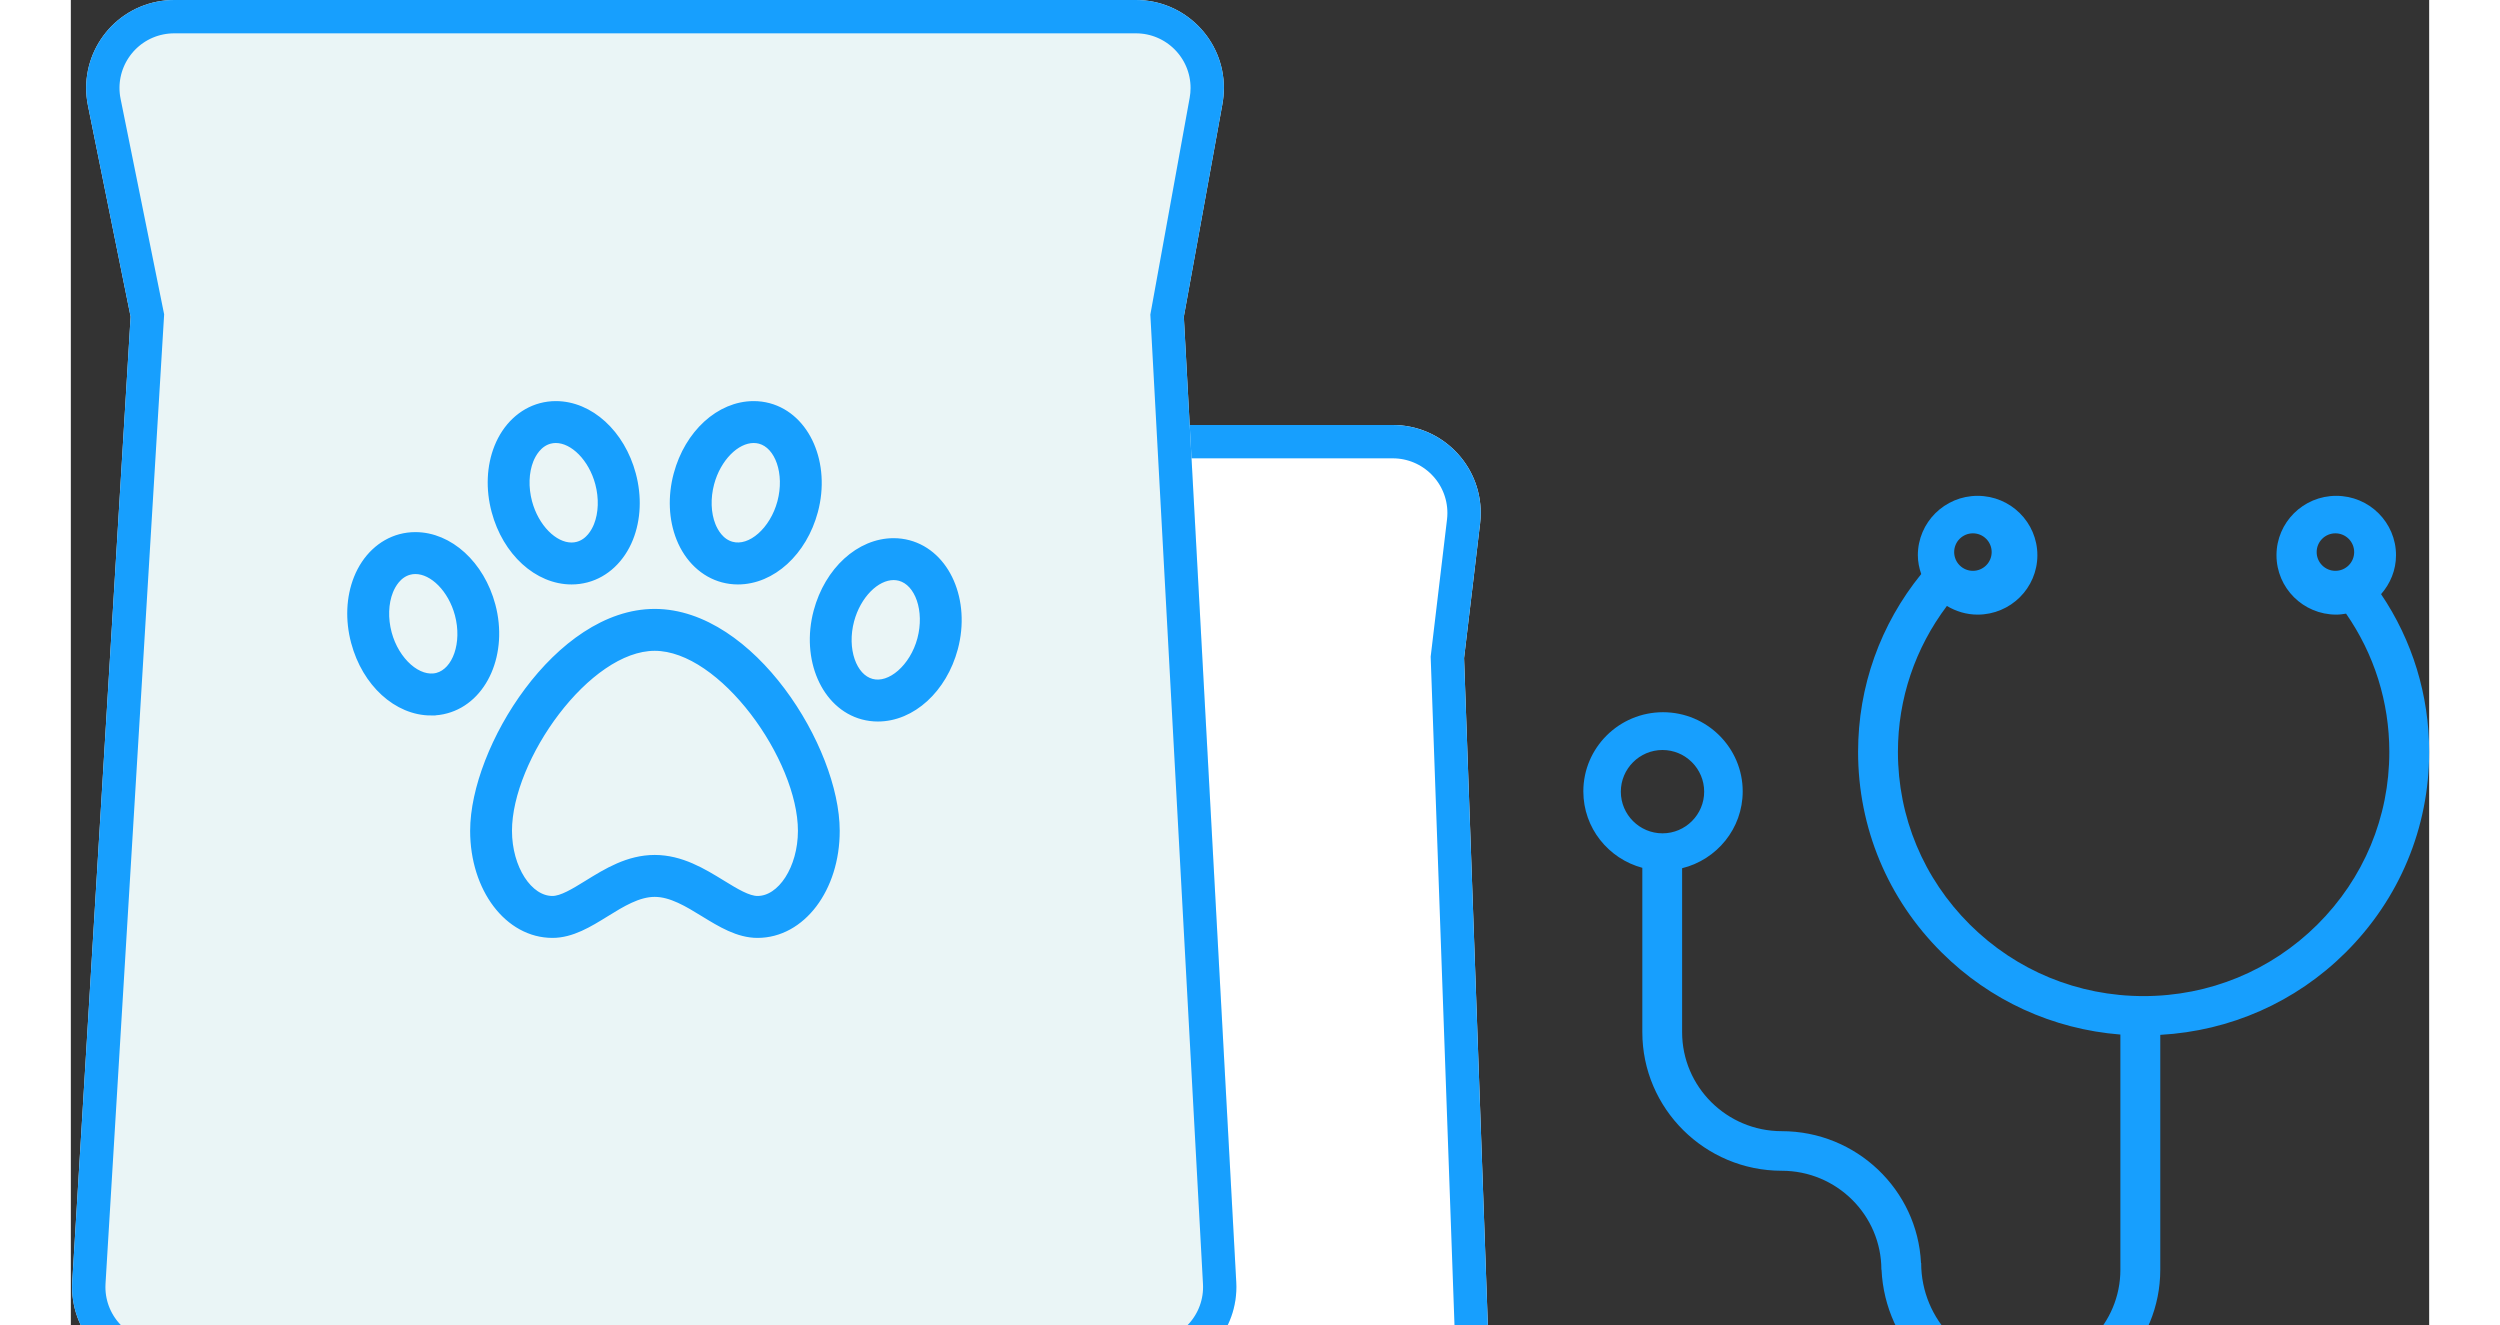 <svg width="600px" height="318px" viewBox="0 0 566 318" version="1.1" xmlns="http://www.w3.org/2000/svg" xmlns:xlink="http://www.w3.org/1999/xlink">
    <rect x="0" y="0" width="566" height="318" fill="#333333" stroke="none"/>
    <!-- Generator: Sketch 48.2 (47327) - http://www.bohemiancoding.com/sketch -->
    <desc>Created with Sketch.</desc>
    <defs>
        <path d="M158.852,102 L317.255,102 C328.919,102 338.375,111.456 338.375,123.12 C338.375,123.955 338.326,124.789 338.227,125.617 L334.378,157.941 L340.26,323.008 C340.675,334.665 331.562,344.451 319.906,344.867 C319.655,344.876 319.404,344.88 319.153,344.88 L156.598,344.88 C144.934,344.88 135.478,335.424 135.478,323.76 C135.478,323.466 135.484,323.172 135.497,322.878 L142.389,157.941 L137.935,126.041 C136.321,114.489 144.378,103.816 155.931,102.203 C156.898,102.068 157.874,102 158.852,102 Z" id="path-1"></path>
        <path d="M24.8,0 L255.615,3.55271368e-15 C267.279,1.410025e-15 276.735,9.456 276.735,21.12 C276.735,22.384 276.621,23.646 276.396,24.89 L267.122,76.007 L279.703,307.735 C280.335,319.382 271.406,329.337 259.759,329.969 C259.377,329.99 258.996,330 258.614,330 L21.421,330 C9.757,330 0.301,320.544 0.301,308.88 C0.301,308.455 0.314,308.03 0.339,307.605 L14.346,76.007 L4.099,25.304 C1.788,13.871 9.184,2.729 20.617,0.419 C21.994,0.14 23.395,3.81081293e-15 24.8,3.55271368e-15 Z" id="path-2"></path>
    </defs>
    <g id="vetsmart" stroke="none" stroke-width="1" fill="none" fill-rule="evenodd">
        <g id="landing_first-visit_1366px" transform="translate(-741, -217)">
            <g id="bb">
                <g id="Shape-+-products-Mask">
                    <g id="illustration_bb_desktop">
                        <g transform="translate(741, 217)">
                            <path d="M566,189.938 C566,179.457 557.421,170.932 546.875,170.932 C536.329,170.932 527.751,179.457 527.751,189.938 C527.751,198.847 533.951,206.32 542.293,208.374 L542.293,247.723 C542.293,260.826 531.573,271.48 518.388,271.48 C500.483,271.48 485.802,285.537 484.958,303.12 L484.92,303.12 C484.92,316.83 473.914,328.04 460.217,328.486 C447.406,328.065 437.108,317.572 437.108,304.741 L437.108,248.293 C453.307,247.006 468.373,240.164 479.989,228.607 C492.938,215.75 500.06,198.65 500.06,180.461 C500.06,164.735 494.706,149.849 484.907,137.771 C485.393,136.348 485.717,134.838 485.717,133.255 C485.717,125.385 479.292,119 471.373,119 C463.454,119 457.03,125.385 457.03,133.255 C457.03,141.124 463.454,147.509 471.373,147.509 C474.088,147.509 476.578,146.717 478.744,145.43 C486.327,155.502 490.498,167.641 490.498,180.461 C490.498,196.114 484.36,210.826 473.228,221.901 C462.085,232.963 447.268,239.063 431.53,239.063 C415.78,239.063 400.976,232.963 389.832,221.901 C378.701,210.826 372.562,196.114 372.562,180.461 C372.562,168.434 376.21,156.976 382.946,147.274 L382.934,147.274 C383.706,147.398 384.49,147.509 385.3,147.509 C393.219,147.509 399.643,141.124 399.643,133.254 C399.643,125.385 393.219,119 385.3,119 C377.381,119 370.956,125.385 370.956,133.254 C370.956,136.843 372.338,140.085 374.542,142.596 C367.046,153.696 363,166.775 363,180.459 C363,198.649 370.122,215.75 383.071,228.617 C395.074,240.545 410.75,247.425 427.533,248.366 L427.533,304.741 C427.533,322.534 441.677,337.123 459.37,337.963 L461.001,338 L461.001,337.963 C479.055,337.134 493.609,322.694 494.431,304.741 L494.468,304.741 C494.468,291.637 505.189,280.983 518.374,280.983 C536.827,280.983 551.842,266.061 551.842,247.723 L551.842,208.276 C559.985,206.086 565.999,198.711 565.999,189.938 L566,189.938 Z M483.031,141 C483.023,141.016 483.008,141.031 483,141.047 C483.016,141.031 483.023,141.016 483.031,141 Z M481.078,143 C481.055,143.031 481.031,143.062 481,143.094 C481.031,143.055 481.055,143.031 481.078,143 Z M472.5,137 C470.016,137 468,134.984 468,132.5 C468,130.016 470.016,128 472.5,128 C474.984,128 477,130.016 477,132.5 C477,134.984 474.984,137 472.5,137 Z M479,143.07 C479.031,143.047 479.055,143.023 479.086,143 C479.062,143.023 479.039,143.047 479,143.07 Z M385.5,128 C387.984,128 390,130.016 390,132.5 C390,134.984 387.984,137 385.5,137 C383.016,137 381,134.984 381,132.5 C381,130.016 383.016,128 385.5,128 Z M381.25,148.078 C381.172,148.047 381.086,148.031 381,148 C381.086,148.031 381.172,148.047 381.25,148.078 Z M376.109,146.094 C376.07,146.062 376.039,146.031 376,146 C376.031,146.031 376.07,146.062 376.109,146.094 Z M378.219,146.117 C378.148,146.078 378.078,146.039 378,146 C378.078,146.047 378.148,146.086 378.219,146.117 Z M547,200 C541.492,200 537,195.508 537,190 C537,184.492 541.492,180 547,180 C552.508,180 557,184.492 557,190 C557,195.521 552.508,200 547,200 Z" id="Shape" fill="#179FFE" fill-rule="nonzero" transform="translate(464.5, 228.5) scale(-1, 1) translate(-464.5, -228.5) "></path>
                            <g id="products">
                                <g id="Rectangle-4">
                                    <use fill="#FFFFFF" fill-rule="evenodd" xlink:href="#path-1"></use>
                                    <path stroke="#179FFE" stroke-width="8" d="M158.852,106 C158.059,106 157.268,106.055 156.484,106.165 C147.12,107.472 140.588,116.124 141.896,125.488 L146.401,157.747 L139.493,323.045 C139.483,323.283 139.478,323.522 139.478,323.76 C139.478,333.215 147.143,340.88 156.598,340.88 L319.153,340.88 C319.357,340.88 319.56,340.876 319.763,340.869 C329.212,340.532 336.599,332.599 336.263,323.15 L330.369,157.775 L334.255,125.144 C334.335,124.473 334.375,123.797 334.375,123.12 C334.375,113.665 326.71,106 317.255,106 L158.852,106 Z"></path>
                                </g>
                                <g id="Rectangle-4">
                                    <use fill="#EAF5F6" fill-rule="evenodd" xlink:href="#path-2"></use>
                                    <path stroke="#179FFE" stroke-width="8" d="M24.8,4 C23.661,4 22.525,4.114 21.409,4.339 C12.141,6.212 6.147,15.244 8.02,24.511 L18.37,75.727 L4.332,307.847 C4.311,308.191 4.301,308.535 4.301,308.88 C4.301,318.335 11.966,326 21.421,326 L258.614,326 C258.923,326 259.233,325.992 259.542,325.975 C268.983,325.462 276.221,317.393 275.709,307.952 L263.102,75.755 L272.46,24.176 C272.643,23.168 272.735,22.145 272.735,21.12 C272.735,11.665 265.07,4 255.615,4 L24.8,4 Z"></path>
                                </g>
                                <path d="M164.803,224.04 C160.224,224.04 156.069,221.491 152.047,219.024 C148.182,216.647 144.182,214.195 140.131,214.195 C136.08,214.195 132.11,216.647 128.275,219.024 C124.29,221.491 120.165,224.04 115.585,224.04 C105.104,224.04 96.89,213.211 96.89,199.394 C96.89,179.725 117.094,147.195 140.124,147.195 C163.213,147.195 183.476,179.735 183.476,199.394 C183.491,213.211 175.277,224.04 164.803,224.04 Z M140.131,206.243 C146.412,206.243 151.608,209.433 156.187,212.242 C159.413,214.225 162.454,216.088 164.803,216.088 C170.63,216.088 175.559,208.441 175.559,199.394 C175.559,181.924 156.559,155.14 140.131,155.14 C123.762,155.14 104.821,181.917 104.821,199.394 C104.821,208.441 109.749,216.088 115.585,216.088 C117.911,216.088 120.922,214.225 124.111,212.257 C128.668,209.44 133.834,206.243 140.13,206.243 L140.131,206.243 Z M160.097,139.212 C158.893,139.212 157.688,139.056 156.521,138.743 C152.024,137.543 148.322,134.04 146.367,129.151 C144.539,124.583 144.301,119.164 145.713,113.895 C148.322,104.14 155.793,97.32 163.881,97.32 C165.092,97.32 166.297,97.477 167.464,97.79 C176.436,100.205 181.283,111.354 178.265,122.637 C175.648,132.4 168.185,139.212 160.097,139.212 L160.097,139.212 Z M163.881,105.265 C159.517,105.265 154.997,109.856 153.37,115.945 C152.418,119.507 152.544,123.241 153.719,126.178 C154.321,127.676 155.748,130.299 158.566,131.052 C163.286,132.326 168.779,127.385 170.601,120.573 C172.452,113.635 170.08,106.711 165.412,105.459 C164.914,105.332 164.401,105.265 163.881,105.265 L163.881,105.265 Z M193.689,172.108 C192.477,172.108 191.281,171.952 190.113,171.639 C181.141,169.232 176.295,158.082 179.305,146.792 C181.914,137.029 189.385,130.217 197.473,130.217 C198.684,130.217 199.881,130.374 201.048,130.687 C210.02,133.094 214.867,144.236 211.857,155.534 C209.247,165.297 201.777,172.108 193.689,172.108 Z M197.473,138.161 C193.102,138.161 188.59,142.752 186.962,148.848 C185.111,155.787 187.49,162.71 192.158,163.963 C196.789,165.207 202.372,160.296 204.193,153.477 C206.044,146.538 203.665,139.615 198.997,138.362 C198.506,138.236 197.993,138.161 197.473,138.161 L197.473,138.161 Z M120.179,139.212 C112.091,139.212 104.621,132.393 102.019,122.637 C100.606,117.368 100.837,111.95 102.665,107.389 C104.62,102.492 108.323,98.997 112.82,97.79 C113.987,97.477 115.191,97.32 116.403,97.32 C124.498,97.32 131.961,104.132 134.57,113.895 C135.983,119.164 135.752,124.582 133.924,129.151 C131.961,134.047 128.267,137.543 123.769,138.742 C122.595,139.055 121.383,139.212 120.179,139.212 Z M116.388,105.265 C115.868,105.265 115.355,105.332 114.864,105.466 C112.047,106.226 110.619,108.849 110.017,110.34 C108.843,113.276 108.716,117.01 109.668,120.58 C111.296,126.669 115.808,131.26 120.171,131.26 C120.692,131.26 121.205,131.193 121.695,131.059 C124.52,130.298 125.94,127.683 126.542,126.185 C127.717,123.248 127.843,119.514 126.891,115.944 C125.271,109.863 120.751,105.265 116.388,105.265 Z M86.475,170.662 C78.38,170.662 70.909,163.843 68.307,154.079 C66.895,148.81 67.125,143.4 68.954,138.831 C70.909,133.942 74.611,130.439 79.108,129.232 C80.275,128.919 81.472,128.763 82.684,128.763 C90.779,128.763 98.249,135.582 100.859,145.337 C103.869,156.628 99.023,167.771 90.05,170.184 C88.891,170.505 87.686,170.661 86.475,170.661 L86.475,170.662 Z M82.684,136.714 C82.163,136.714 81.65,136.782 81.16,136.916 C78.342,137.676 76.915,140.299 76.32,141.79 C75.146,144.726 75.02,148.46 75.971,152.022 C77.792,158.842 83.323,163.746 88.006,162.516 C92.674,161.256 95.053,154.333 93.202,147.402 C91.574,141.305 87.054,136.714 82.684,136.714 L82.684,136.714 Z" id="Shape" stroke="#179FFE" stroke-width="2.112" fill="#179FFE" fill-rule="nonzero"></path>
                            </g>
                        </g>
                    </g>
                </g>
            </g>
        </g>
    </g>
</svg>